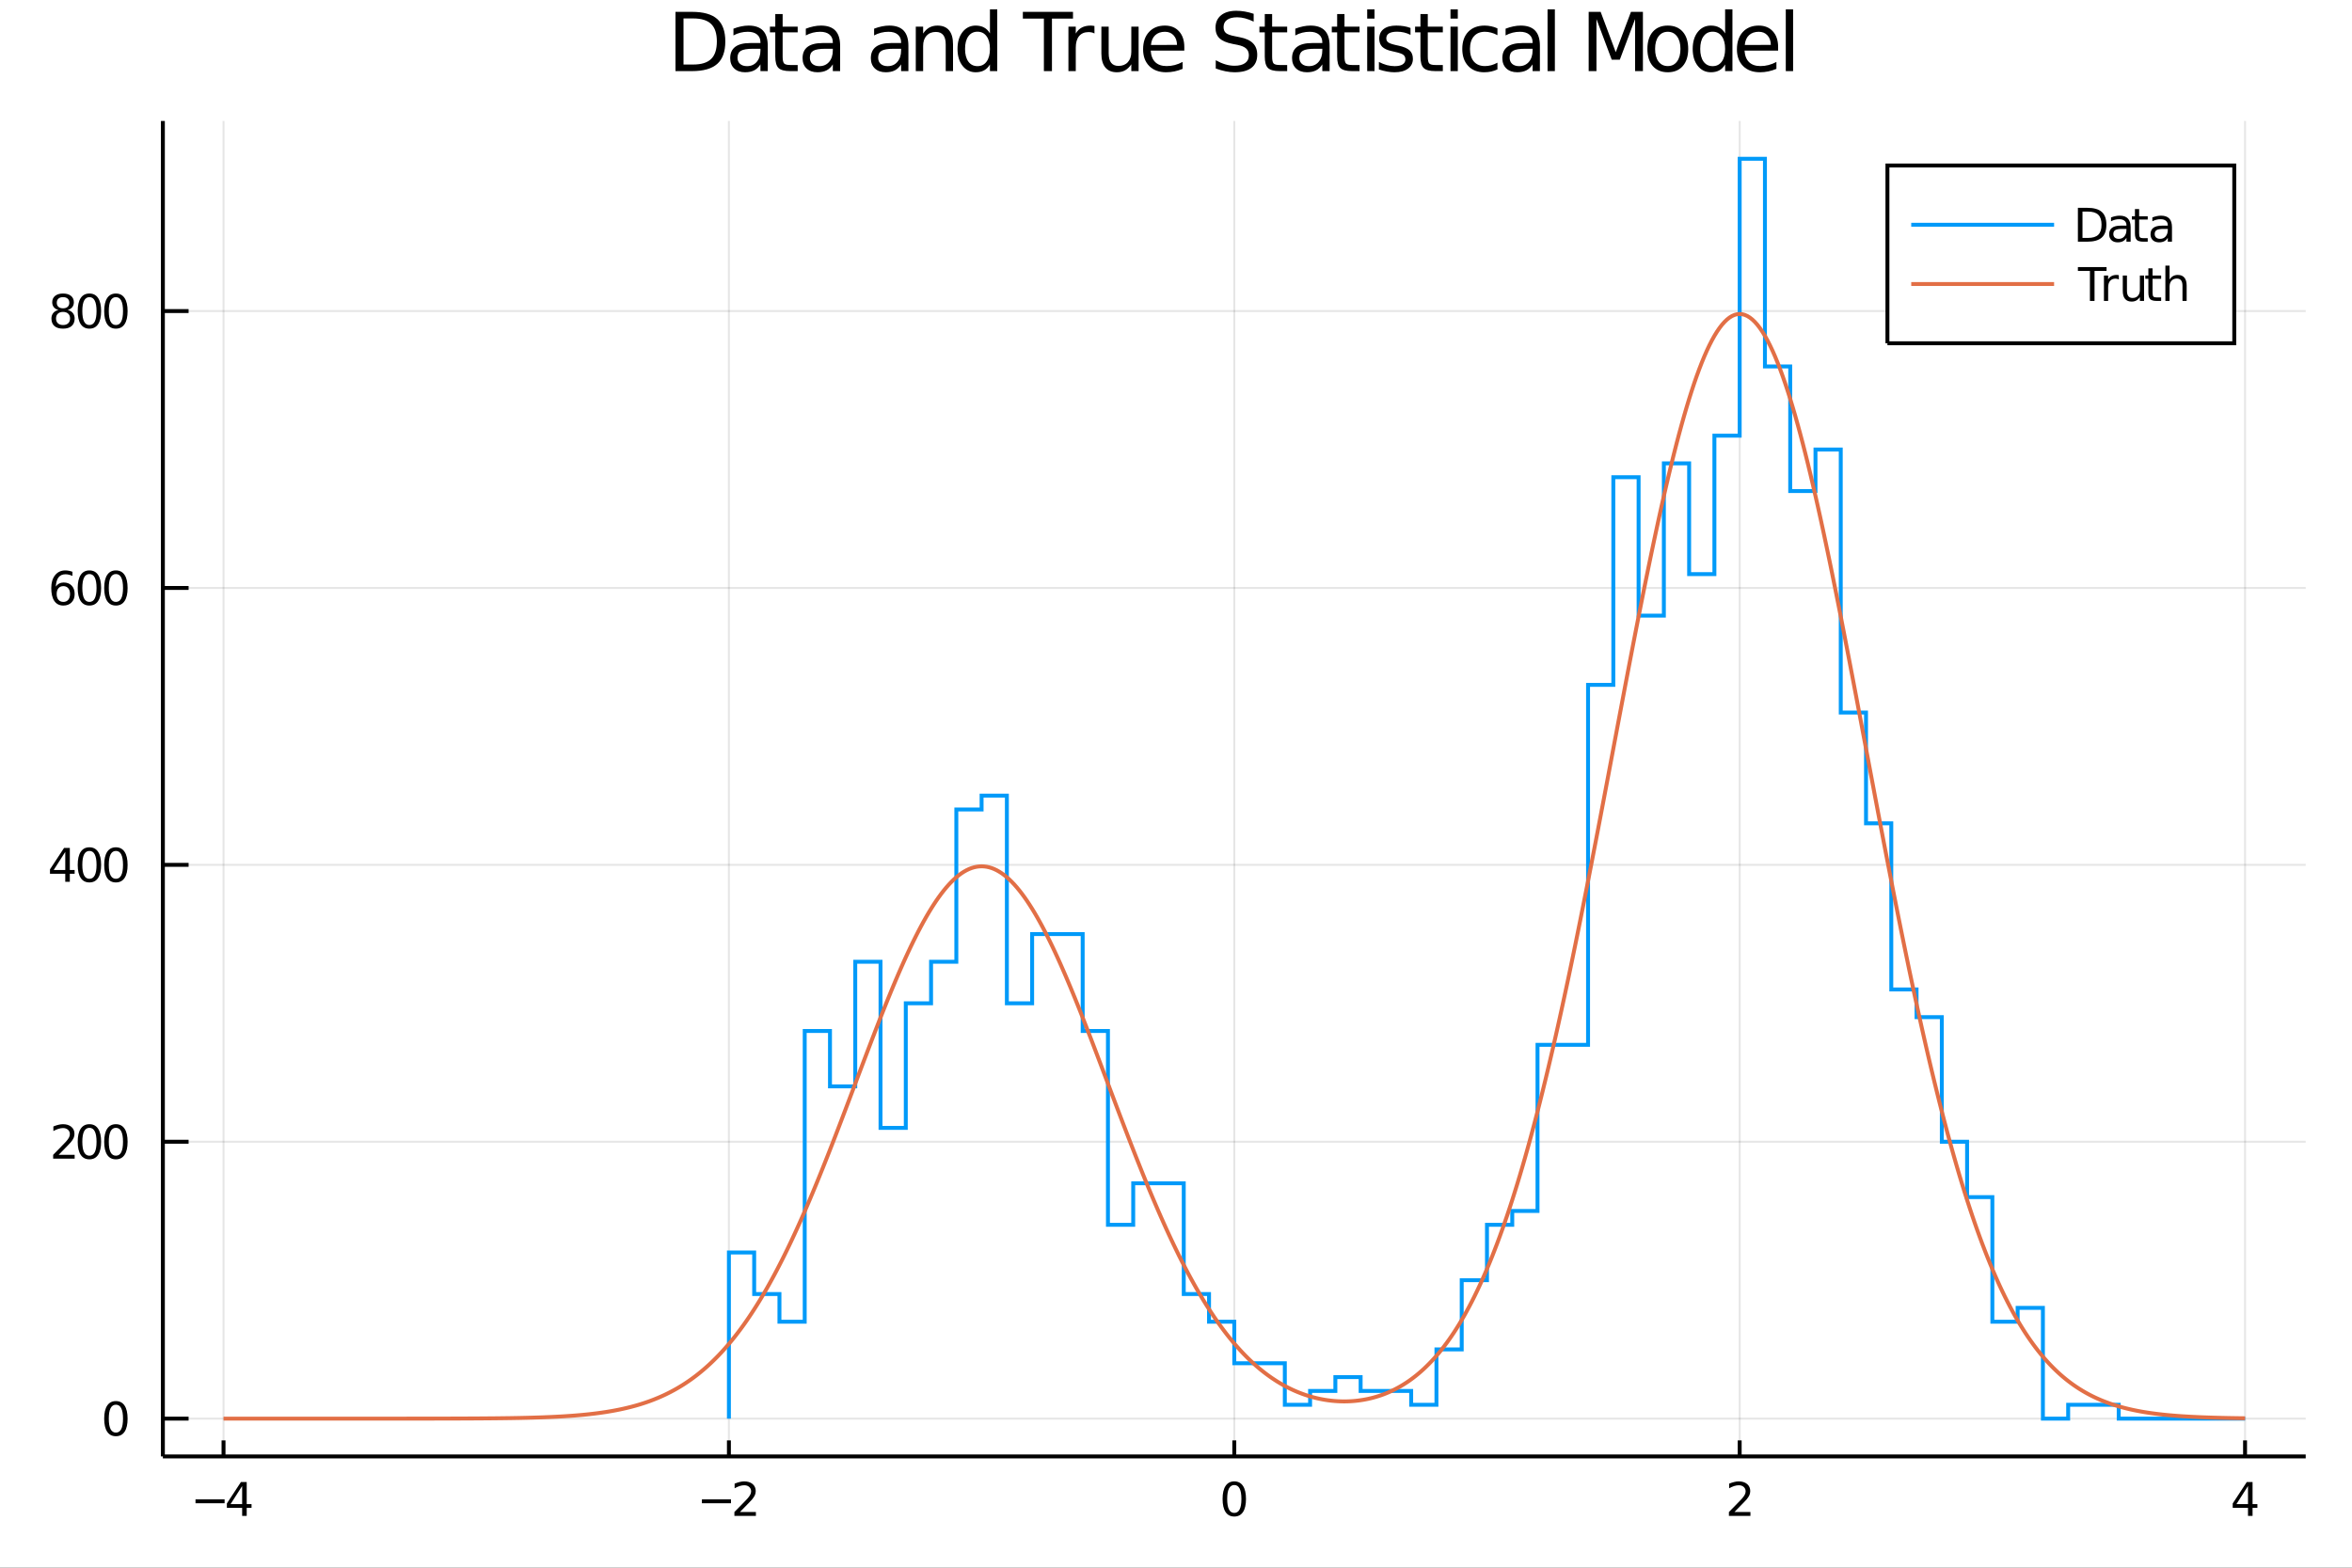 <?xml version="1.0" encoding="utf-8"?>
<svg xmlns="http://www.w3.org/2000/svg" xmlns:xlink="http://www.w3.org/1999/xlink" width="600" height="400" viewBox="0 0 2400 1600">
<rect x="0" y="0" width="2400" height="1600" fill="#333333" stroke="none"/>
<defs>
  <clipPath id="clip930">
    <rect x="0" y="0" width="2400" height="1600"/>
  </clipPath>
</defs>
<path clip-path="url(#clip930)" d="
M0 1600 L2400 1600 L2400 0 L0 0  Z
  " fill="#ffffff" fill-rule="evenodd" fill-opacity="1"/>
<defs>
  <clipPath id="clip931">
    <rect x="480" y="0" width="1681" height="1600"/>
  </clipPath>
</defs>
<path clip-path="url(#clip930)" d="
M166.205 1486.45 L2352.76 1486.45 L2352.76 123.472 L166.205 123.472  Z
  " fill="#ffffff" fill-rule="evenodd" fill-opacity="1"/>
<defs>
  <clipPath id="clip932">
    <rect x="166" y="123" width="2188" height="1364"/>
  </clipPath>
</defs>
<polyline clip-path="url(#clip932)" style="stroke:#000000; stroke-width:2; stroke-opacity:0.1; fill:none" points="
  228.088,1486.45 228.088,123.472 
  "/>
<polyline clip-path="url(#clip932)" style="stroke:#000000; stroke-width:2; stroke-opacity:0.1; fill:none" points="
  743.784,1486.45 743.784,123.472 
  "/>
<polyline clip-path="url(#clip932)" style="stroke:#000000; stroke-width:2; stroke-opacity:0.1; fill:none" points="
  1259.48,1486.45 1259.48,123.472 
  "/>
<polyline clip-path="url(#clip932)" style="stroke:#000000; stroke-width:2; stroke-opacity:0.1; fill:none" points="
  1775.18,1486.45 1775.18,123.472 
  "/>
<polyline clip-path="url(#clip932)" style="stroke:#000000; stroke-width:2; stroke-opacity:0.1; fill:none" points="
  2290.87,1486.45 2290.87,123.472 
  "/>
<polyline clip-path="url(#clip930)" style="stroke:#000000; stroke-width:4; stroke-opacity:1; fill:none" points="
  166.205,1486.45 2352.76,1486.45 
  "/>
<polyline clip-path="url(#clip930)" style="stroke:#000000; stroke-width:4; stroke-opacity:1; fill:none" points="
  228.088,1486.45 228.088,1470.09 
  "/>
<polyline clip-path="url(#clip930)" style="stroke:#000000; stroke-width:4; stroke-opacity:1; fill:none" points="
  743.784,1486.45 743.784,1470.09 
  "/>
<polyline clip-path="url(#clip930)" style="stroke:#000000; stroke-width:4; stroke-opacity:1; fill:none" points="
  1259.48,1486.45 1259.48,1470.09 
  "/>
<polyline clip-path="url(#clip930)" style="stroke:#000000; stroke-width:4; stroke-opacity:1; fill:none" points="
  1775.18,1486.45 1775.18,1470.09 
  "/>
<polyline clip-path="url(#clip930)" style="stroke:#000000; stroke-width:4; stroke-opacity:1; fill:none" points="
  2290.87,1486.45 2290.87,1470.09 
  "/>
<path clip-path="url(#clip930)" d="M 0 0 M199.5 1530.29 L229.176 1530.29 L229.176 1534.23 L199.5 1534.23 L199.5 1530.29 Z" fill="#000000" fill-rule="evenodd" fill-opacity="1" /><path clip-path="url(#clip930)" d="M 0 0 M247.093 1516.63 L235.287 1535.08 L247.093 1535.08 L247.093 1516.63 M245.866 1512.56 L251.745 1512.56 L251.745 1535.08 L256.676 1535.08 L256.676 1538.97 L251.745 1538.97 L251.745 1547.12 L247.093 1547.12 L247.093 1538.97 L231.491 1538.97 L231.491 1534.46 L245.866 1512.56 Z" fill="#000000" fill-rule="evenodd" fill-opacity="1" /><path clip-path="url(#clip930)" d="M 0 0 M716.238 1530.29 L745.914 1530.29 L745.914 1534.23 L716.238 1534.23 L716.238 1530.29 Z" fill="#000000" fill-rule="evenodd" fill-opacity="1" /><path clip-path="url(#clip930)" d="M 0 0 M755.011 1543.18 L771.33 1543.18 L771.33 1547.12 L749.386 1547.12 L749.386 1543.18 Q752.048 1540.43 756.631 1535.8 Q761.238 1531.15 762.418 1529.81 Q764.664 1527.28 765.543 1525.55 Q766.446 1523.79 766.446 1522.1 Q766.446 1519.34 764.502 1517.61 Q762.58 1515.87 759.479 1515.87 Q757.28 1515.87 754.826 1516.63 Q752.395 1517.4 749.618 1518.95 L749.618 1514.23 Q752.442 1513.09 754.895 1512.51 Q757.349 1511.93 759.386 1511.93 Q764.756 1511.93 767.951 1514.62 Q771.145 1517.31 771.145 1521.8 Q771.145 1523.93 770.335 1525.85 Q769.548 1527.74 767.442 1530.34 Q766.863 1531.01 763.761 1534.23 Q760.659 1537.42 755.011 1543.18 Z" fill="#000000" fill-rule="evenodd" fill-opacity="1" /><path clip-path="url(#clip930)" d="M 0 0 M1259.48 1515.64 Q1255.87 1515.64 1254.04 1519.2 Q1252.23 1522.75 1252.23 1529.87 Q1252.23 1536.98 1254.04 1540.55 Q1255.87 1544.09 1259.48 1544.09 Q1263.11 1544.09 1264.92 1540.55 Q1266.75 1536.98 1266.75 1529.87 Q1266.75 1522.75 1264.92 1519.2 Q1263.11 1515.64 1259.48 1515.64 M1259.48 1511.93 Q1265.29 1511.93 1268.35 1516.54 Q1271.42 1521.12 1271.42 1529.87 Q1271.42 1538.6 1268.35 1543.21 Q1265.29 1547.79 1259.48 1547.79 Q1253.67 1547.79 1250.59 1543.21 Q1247.54 1538.6 1247.54 1529.87 Q1247.54 1521.12 1250.59 1516.54 Q1253.67 1511.93 1259.48 1511.93 Z" fill="#000000" fill-rule="evenodd" fill-opacity="1" /><path clip-path="url(#clip930)" d="M 0 0 M1769.83 1543.18 L1786.15 1543.18 L1786.15 1547.12 L1764.2 1547.12 L1764.2 1543.18 Q1766.87 1540.43 1771.45 1535.8 Q1776.06 1531.15 1777.24 1529.81 Q1779.48 1527.28 1780.36 1525.55 Q1781.26 1523.79 1781.26 1522.1 Q1781.26 1519.34 1779.32 1517.61 Q1777.4 1515.87 1774.3 1515.87 Q1772.1 1515.87 1769.64 1516.63 Q1767.21 1517.4 1764.44 1518.95 L1764.44 1514.23 Q1767.26 1513.09 1769.71 1512.51 Q1772.17 1511.93 1774.2 1511.93 Q1779.57 1511.93 1782.77 1514.62 Q1785.96 1517.31 1785.96 1521.8 Q1785.96 1523.93 1785.15 1525.85 Q1784.37 1527.74 1782.26 1530.34 Q1781.68 1531.01 1778.58 1534.23 Q1775.48 1537.42 1769.83 1543.18 Z" fill="#000000" fill-rule="evenodd" fill-opacity="1" /><path clip-path="url(#clip930)" d="M 0 0 M2293.88 1516.63 L2282.08 1535.08 L2293.88 1535.08 L2293.88 1516.63 M2292.65 1512.56 L2298.53 1512.56 L2298.53 1535.08 L2303.46 1535.08 L2303.46 1538.97 L2298.53 1538.97 L2298.53 1547.12 L2293.88 1547.12 L2293.88 1538.97 L2278.28 1538.97 L2278.28 1534.46 L2292.65 1512.56 Z" fill="#000000" fill-rule="evenodd" fill-opacity="1" /><polyline clip-path="url(#clip932)" style="stroke:#000000; stroke-width:2; stroke-opacity:0.1; fill:none" points="
  166.205,1447.87 2352.76,1447.87 
  "/>
<polyline clip-path="url(#clip932)" style="stroke:#000000; stroke-width:2; stroke-opacity:0.1; fill:none" points="
  166.205,1165.27 2352.76,1165.27 
  "/>
<polyline clip-path="url(#clip932)" style="stroke:#000000; stroke-width:2; stroke-opacity:0.1; fill:none" points="
  166.205,882.675 2352.76,882.675 
  "/>
<polyline clip-path="url(#clip932)" style="stroke:#000000; stroke-width:2; stroke-opacity:0.1; fill:none" points="
  166.205,600.076 2352.76,600.076 
  "/>
<polyline clip-path="url(#clip932)" style="stroke:#000000; stroke-width:2; stroke-opacity:0.1; fill:none" points="
  166.205,317.476 2352.76,317.476 
  "/>
<polyline clip-path="url(#clip930)" style="stroke:#000000; stroke-width:4; stroke-opacity:1; fill:none" points="
  166.205,1486.45 166.205,123.472 
  "/>
<polyline clip-path="url(#clip930)" style="stroke:#000000; stroke-width:4; stroke-opacity:1; fill:none" points="
  166.205,1447.87 192.443,1447.87 
  "/>
<polyline clip-path="url(#clip930)" style="stroke:#000000; stroke-width:4; stroke-opacity:1; fill:none" points="
  166.205,1165.27 192.443,1165.27 
  "/>
<polyline clip-path="url(#clip930)" style="stroke:#000000; stroke-width:4; stroke-opacity:1; fill:none" points="
  166.205,882.675 192.443,882.675 
  "/>
<polyline clip-path="url(#clip930)" style="stroke:#000000; stroke-width:4; stroke-opacity:1; fill:none" points="
  166.205,600.076 192.443,600.076 
  "/>
<polyline clip-path="url(#clip930)" style="stroke:#000000; stroke-width:4; stroke-opacity:1; fill:none" points="
  166.205,317.476 192.443,317.476 
  "/>
<path clip-path="url(#clip930)" d="M 0 0 M118.26 1433.67 Q114.649 1433.67 112.82 1437.24 Q111.015 1440.78 111.015 1447.91 Q111.015 1455.01 112.82 1458.58 Q114.649 1462.12 118.26 1462.12 Q121.895 1462.12 123.7 1458.58 Q125.529 1455.01 125.529 1447.91 Q125.529 1440.78 123.7 1437.24 Q121.895 1433.67 118.26 1433.67 M118.26 1429.97 Q124.07 1429.97 127.126 1434.57 Q130.205 1439.16 130.205 1447.91 Q130.205 1456.63 127.126 1461.24 Q124.07 1465.82 118.26 1465.82 Q112.45 1465.82 109.371 1461.24 Q106.316 1456.63 106.316 1447.91 Q106.316 1439.16 109.371 1434.57 Q112.45 1429.97 118.26 1429.97 Z" fill="#000000" fill-rule="evenodd" fill-opacity="1" /><path clip-path="url(#clip930)" d="M 0 0 M59.858 1178.62 L76.177 1178.62 L76.177 1182.55 L54.233 1182.55 L54.233 1178.62 Q56.895 1175.86 61.478 1171.23 Q66.085 1166.58 67.265 1165.24 Q69.51 1162.72 70.39 1160.98 Q71.293 1159.22 71.293 1157.53 Q71.293 1154.78 69.349 1153.04 Q67.427 1151.3 64.325 1151.3 Q62.126 1151.3 59.673 1152.07 Q57.242 1152.83 54.464 1154.38 L54.464 1149.66 Q57.288 1148.53 59.742 1147.95 Q62.196 1147.37 64.233 1147.37 Q69.603 1147.37 72.798 1150.05 Q75.992 1152.74 75.992 1157.23 Q75.992 1159.36 75.182 1161.28 Q74.395 1163.18 72.288 1165.77 Q71.71 1166.44 68.608 1169.66 Q65.506 1172.85 59.858 1178.62 Z" fill="#000000" fill-rule="evenodd" fill-opacity="1" /><path clip-path="url(#clip930)" d="M 0 0 M91.246 1151.07 Q87.635 1151.07 85.807 1154.64 Q84.001 1158.18 84.001 1165.31 Q84.001 1172.42 85.807 1175.98 Q87.635 1179.52 91.246 1179.52 Q94.881 1179.52 96.686 1175.98 Q98.515 1172.42 98.515 1165.31 Q98.515 1158.18 96.686 1154.64 Q94.881 1151.07 91.246 1151.07 M91.246 1147.37 Q97.057 1147.37 100.112 1151.98 Q103.191 1156.56 103.191 1165.31 Q103.191 1174.04 100.112 1178.64 Q97.057 1183.23 91.246 1183.23 Q85.436 1183.23 82.358 1178.64 Q79.302 1174.04 79.302 1165.31 Q79.302 1156.56 82.358 1151.98 Q85.436 1147.37 91.246 1147.37 Z" fill="#000000" fill-rule="evenodd" fill-opacity="1" /><path clip-path="url(#clip930)" d="M 0 0 M118.26 1151.07 Q114.649 1151.07 112.82 1154.64 Q111.015 1158.18 111.015 1165.31 Q111.015 1172.42 112.82 1175.98 Q114.649 1179.52 118.26 1179.52 Q121.895 1179.52 123.7 1175.98 Q125.529 1172.42 125.529 1165.31 Q125.529 1158.18 123.7 1154.64 Q121.895 1151.07 118.26 1151.07 M118.26 1147.37 Q124.07 1147.37 127.126 1151.98 Q130.205 1156.56 130.205 1165.31 Q130.205 1174.04 127.126 1178.64 Q124.07 1183.23 118.26 1183.23 Q112.45 1183.23 109.371 1178.64 Q106.316 1174.04 106.316 1165.31 Q106.316 1156.56 109.371 1151.98 Q112.45 1147.37 118.26 1147.37 Z" fill="#000000" fill-rule="evenodd" fill-opacity="1" /><path clip-path="url(#clip930)" d="M 0 0 M66.594 869.469 L54.788 887.918 L66.594 887.918 L66.594 869.469 M65.367 865.395 L71.247 865.395 L71.247 887.918 L76.177 887.918 L76.177 891.807 L71.247 891.807 L71.247 899.955 L66.594 899.955 L66.594 891.807 L50.992 891.807 L50.992 887.293 L65.367 865.395 Z" fill="#000000" fill-rule="evenodd" fill-opacity="1" /><path clip-path="url(#clip930)" d="M 0 0 M91.246 868.473 Q87.635 868.473 85.807 872.038 Q84.001 875.58 84.001 882.709 Q84.001 889.816 85.807 893.381 Q87.635 896.922 91.246 896.922 Q94.881 896.922 96.686 893.381 Q98.515 889.816 98.515 882.709 Q98.515 875.58 96.686 872.038 Q94.881 868.473 91.246 868.473 M91.246 864.77 Q97.057 864.77 100.112 869.376 Q103.191 873.96 103.191 882.709 Q103.191 891.436 100.112 896.043 Q97.057 900.626 91.246 900.626 Q85.436 900.626 82.358 896.043 Q79.302 891.436 79.302 882.709 Q79.302 873.96 82.358 869.376 Q85.436 864.77 91.246 864.77 Z" fill="#000000" fill-rule="evenodd" fill-opacity="1" /><path clip-path="url(#clip930)" d="M 0 0 M118.26 868.473 Q114.649 868.473 112.82 872.038 Q111.015 875.58 111.015 882.709 Q111.015 889.816 112.82 893.381 Q114.649 896.922 118.26 896.922 Q121.895 896.922 123.7 893.381 Q125.529 889.816 125.529 882.709 Q125.529 875.58 123.7 872.038 Q121.895 868.473 118.26 868.473 M118.26 864.77 Q124.07 864.77 127.126 869.376 Q130.205 873.96 130.205 882.709 Q130.205 891.436 127.126 896.043 Q124.07 900.626 118.26 900.626 Q112.45 900.626 109.371 896.043 Q106.316 891.436 106.316 882.709 Q106.316 873.96 109.371 869.376 Q112.45 864.77 118.26 864.77 Z" fill="#000000" fill-rule="evenodd" fill-opacity="1" /><path clip-path="url(#clip930)" d="M 0 0 M64.65 598.212 Q61.501 598.212 59.65 600.365 Q57.821 602.518 57.821 606.268 Q57.821 609.995 59.65 612.17 Q61.501 614.323 64.65 614.323 Q67.798 614.323 69.626 612.17 Q71.478 609.995 71.478 606.268 Q71.478 602.518 69.626 600.365 Q67.798 598.212 64.65 598.212 M73.932 583.559 L73.932 587.819 Q72.173 586.985 70.367 586.546 Q68.585 586.106 66.825 586.106 Q62.196 586.106 59.742 589.231 Q57.312 592.356 56.964 598.675 Q58.33 596.661 60.39 595.596 Q62.45 594.509 64.927 594.509 Q70.135 594.509 73.145 597.68 Q76.177 600.828 76.177 606.268 Q76.177 611.592 73.029 614.809 Q69.881 618.027 64.65 618.027 Q58.654 618.027 55.483 613.444 Q52.312 608.837 52.312 600.11 Q52.312 591.916 56.2 587.055 Q60.089 582.171 66.64 582.171 Q68.399 582.171 70.182 582.518 Q71.987 582.865 73.932 583.559 Z" fill="#000000" fill-rule="evenodd" fill-opacity="1" /><path clip-path="url(#clip930)" d="M 0 0 M91.246 585.874 Q87.635 585.874 85.807 589.439 Q84.001 592.981 84.001 600.11 Q84.001 607.217 85.807 610.782 Q87.635 614.323 91.246 614.323 Q94.881 614.323 96.686 610.782 Q98.515 607.217 98.515 600.11 Q98.515 592.981 96.686 589.439 Q94.881 585.874 91.246 585.874 M91.246 582.171 Q97.057 582.171 100.112 586.777 Q103.191 591.36 103.191 600.11 Q103.191 608.837 100.112 613.444 Q97.057 618.027 91.246 618.027 Q85.436 618.027 82.358 613.444 Q79.302 608.837 79.302 600.11 Q79.302 591.36 82.358 586.777 Q85.436 582.171 91.246 582.171 Z" fill="#000000" fill-rule="evenodd" fill-opacity="1" /><path clip-path="url(#clip930)" d="M 0 0 M118.26 585.874 Q114.649 585.874 112.82 589.439 Q111.015 592.981 111.015 600.11 Q111.015 607.217 112.82 610.782 Q114.649 614.323 118.26 614.323 Q121.895 614.323 123.7 610.782 Q125.529 607.217 125.529 600.11 Q125.529 592.981 123.7 589.439 Q121.895 585.874 118.26 585.874 M118.26 582.171 Q124.07 582.171 127.126 586.777 Q130.205 591.36 130.205 600.11 Q130.205 608.837 127.126 613.444 Q124.07 618.027 118.26 618.027 Q112.45 618.027 109.371 613.444 Q106.316 608.837 106.316 600.11 Q106.316 591.36 109.371 586.777 Q112.45 582.171 118.26 582.171 Z" fill="#000000" fill-rule="evenodd" fill-opacity="1" /><path clip-path="url(#clip930)" d="M 0 0 M64.325 318.345 Q60.992 318.345 59.071 320.127 Q57.173 321.909 57.173 325.034 Q57.173 328.159 59.071 329.942 Q60.992 331.724 64.325 331.724 Q67.659 331.724 69.58 329.942 Q71.501 328.136 71.501 325.034 Q71.501 321.909 69.58 320.127 Q67.682 318.345 64.325 318.345 M59.65 316.354 Q56.64 315.613 54.95 313.553 Q53.284 311.493 53.284 308.53 Q53.284 304.386 56.224 301.979 Q59.187 299.571 64.325 299.571 Q69.487 299.571 72.427 301.979 Q75.367 304.386 75.367 308.53 Q75.367 311.493 73.677 313.553 Q72.01 315.613 69.024 316.354 Q72.404 317.141 74.279 319.432 Q76.177 321.724 76.177 325.034 Q76.177 330.057 73.099 332.743 Q70.043 335.428 64.325 335.428 Q58.608 335.428 55.529 332.743 Q52.474 330.057 52.474 325.034 Q52.474 321.724 54.372 319.432 Q56.27 317.141 59.65 316.354 M57.937 308.97 Q57.937 311.655 59.603 313.159 Q61.293 314.664 64.325 314.664 Q67.335 314.664 69.024 313.159 Q70.737 311.655 70.737 308.97 Q70.737 306.284 69.024 304.78 Q67.335 303.275 64.325 303.275 Q61.293 303.275 59.603 304.78 Q57.937 306.284 57.937 308.97 Z" fill="#000000" fill-rule="evenodd" fill-opacity="1" /><path clip-path="url(#clip930)" d="M 0 0 M91.246 303.275 Q87.635 303.275 85.807 306.84 Q84.001 310.382 84.001 317.511 Q84.001 324.618 85.807 328.182 Q87.635 331.724 91.246 331.724 Q94.881 331.724 96.686 328.182 Q98.515 324.618 98.515 317.511 Q98.515 310.382 96.686 306.84 Q94.881 303.275 91.246 303.275 M91.246 299.571 Q97.057 299.571 100.112 304.178 Q103.191 308.761 103.191 317.511 Q103.191 326.238 100.112 330.844 Q97.057 335.428 91.246 335.428 Q85.436 335.428 82.358 330.844 Q79.302 326.238 79.302 317.511 Q79.302 308.761 82.358 304.178 Q85.436 299.571 91.246 299.571 Z" fill="#000000" fill-rule="evenodd" fill-opacity="1" /><path clip-path="url(#clip930)" d="M 0 0 M118.26 303.275 Q114.649 303.275 112.82 306.84 Q111.015 310.382 111.015 317.511 Q111.015 324.618 112.82 328.182 Q114.649 331.724 118.26 331.724 Q121.895 331.724 123.7 328.182 Q125.529 324.618 125.529 317.511 Q125.529 310.382 123.7 306.84 Q121.895 303.275 118.26 303.275 M118.26 299.571 Q124.07 299.571 127.126 304.178 Q130.205 308.761 130.205 317.511 Q130.205 326.238 127.126 330.844 Q124.07 335.428 118.26 335.428 Q112.45 335.428 109.371 330.844 Q106.316 326.238 106.316 317.511 Q106.316 308.761 109.371 304.178 Q112.45 299.571 118.26 299.571 Z" fill="#000000" fill-rule="evenodd" fill-opacity="1" /><path clip-path="url(#clip930)" d="M 0 0 M697.458 18.82 L697.458 65.852 L707.342 65.852 Q719.859 65.852 725.652 60.18 Q731.485 54.509 731.485 42.275 Q731.485 30.122 725.652 24.492 Q719.859 18.82 707.342 18.82 L697.458 18.82 M689.275 12.096 L706.086 12.096 Q723.667 12.096 731.891 19.428 Q740.114 26.72 740.114 42.275 Q740.114 57.912 731.85 65.244 Q723.586 72.576 706.086 72.576 L689.275 72.576 L689.275 12.096 Z" fill="#000000" fill-rule="evenodd" fill-opacity="1" /><path clip-path="url(#clip930)" d="M 0 0 M768.551 49.769 Q759.518 49.769 756.034 51.835 Q752.55 53.901 752.55 58.884 Q752.55 62.854 755.143 65.203 Q757.776 67.512 762.272 67.512 Q768.47 67.512 772.197 63.137 Q775.964 58.722 775.964 51.43 L775.964 49.769 L768.551 49.769 M783.418 46.691 L783.418 72.576 L775.964 72.576 L775.964 65.689 Q773.412 69.821 769.604 71.806 Q765.797 73.751 760.287 73.751 Q753.32 73.751 749.188 69.862 Q745.096 65.933 745.096 59.37 Q745.096 51.714 750.201 47.825 Q755.345 43.936 765.513 43.936 L775.964 43.936 L775.964 43.207 Q775.964 38.062 772.562 35.267 Q769.199 32.431 763.082 32.431 Q759.194 32.431 755.507 33.363 Q751.821 34.295 748.418 36.158 L748.418 29.272 Q752.51 27.692 756.358 26.922 Q760.206 26.112 763.852 26.112 Q773.696 26.112 778.557 31.216 Q783.418 36.32 783.418 46.691 Z" fill="#000000" fill-rule="evenodd" fill-opacity="1" /><path clip-path="url(#clip930)" d="M 0 0 M798.609 14.324 L798.609 27.206 L813.962 27.206 L813.962 32.999 L798.609 32.999 L798.609 57.628 Q798.609 63.178 800.108 64.758 Q801.647 66.338 806.306 66.338 L813.962 66.338 L813.962 72.576 L806.306 72.576 Q797.677 72.576 794.396 69.376 Q791.115 66.135 791.115 57.628 L791.115 32.999 L785.646 32.999 L785.646 27.206 L791.115 27.206 L791.115 14.324 L798.609 14.324 Z" fill="#000000" fill-rule="evenodd" fill-opacity="1" /><path clip-path="url(#clip930)" d="M 0 0 M842.399 49.769 Q833.366 49.769 829.882 51.835 Q826.398 53.901 826.398 58.884 Q826.398 62.854 828.991 65.203 Q831.624 67.512 836.12 67.512 Q842.318 67.512 846.045 63.137 Q849.812 58.722 849.812 51.43 L849.812 49.769 L842.399 49.769 M857.266 46.691 L857.266 72.576 L849.812 72.576 L849.812 65.689 Q847.26 69.821 843.452 71.806 Q839.645 73.751 834.135 73.751 Q827.168 73.751 823.036 69.862 Q818.944 65.933 818.944 59.37 Q818.944 51.714 824.049 47.825 Q829.193 43.936 839.361 43.936 L849.812 43.936 L849.812 43.207 Q849.812 38.062 846.41 35.267 Q843.047 32.431 836.93 32.431 Q833.042 32.431 829.355 33.363 Q825.669 34.295 822.266 36.158 L822.266 29.272 Q826.358 27.692 830.206 26.922 Q834.054 26.112 837.7 26.112 Q847.544 26.112 852.405 31.216 Q857.266 36.32 857.266 46.691 Z" fill="#000000" fill-rule="evenodd" fill-opacity="1" /><path clip-path="url(#clip930)" d="M 0 0 M912.075 49.769 Q903.041 49.769 899.557 51.835 Q896.074 53.901 896.074 58.884 Q896.074 62.854 898.666 65.203 Q901.299 67.512 905.796 67.512 Q911.994 67.512 915.721 63.137 Q919.488 58.722 919.488 51.43 L919.488 49.769 L912.075 49.769 M926.942 46.691 L926.942 72.576 L919.488 72.576 L919.488 65.689 Q916.936 69.821 913.128 71.806 Q909.32 73.751 903.811 73.751 Q896.843 73.751 892.711 69.862 Q888.62 65.933 888.62 59.37 Q888.62 51.714 893.724 47.825 Q898.869 43.936 909.037 43.936 L919.488 43.936 L919.488 43.207 Q919.488 38.062 916.085 35.267 Q912.723 32.431 906.606 32.431 Q902.717 32.431 899.031 33.363 Q895.345 34.295 891.942 36.158 L891.942 29.272 Q896.033 27.692 899.882 26.922 Q903.73 26.112 907.376 26.112 Q917.219 26.112 922.08 31.216 Q926.942 36.32 926.942 46.691 Z" fill="#000000" fill-rule="evenodd" fill-opacity="1" /><path clip-path="url(#clip930)" d="M 0 0 M972.474 45.192 L972.474 72.576 L965.02 72.576 L965.02 45.435 Q965.02 38.994 962.508 35.794 Q959.997 32.594 954.974 32.594 Q948.938 32.594 945.454 36.442 Q941.97 40.29 941.97 46.934 L941.97 72.576 L934.476 72.576 L934.476 27.206 L941.97 27.206 L941.97 34.254 Q944.644 30.163 948.249 28.138 Q951.895 26.112 956.635 26.112 Q964.453 26.112 968.463 30.973 Q972.474 35.794 972.474 45.192 Z" fill="#000000" fill-rule="evenodd" fill-opacity="1" /><path clip-path="url(#clip930)" d="M 0 0 M1010.15 34.092 L1010.15 9.544 L1017.6 9.544 L1017.6 72.576 L1010.15 72.576 L1010.15 65.77 Q1007.8 69.821 1004.19 71.806 Q1000.63 73.751 995.604 73.751 Q987.381 73.751 982.196 67.188 Q977.051 60.626 977.051 49.931 Q977.051 39.237 982.196 32.675 Q987.381 26.112 995.604 26.112 Q1000.63 26.112 1004.19 28.097 Q1007.8 30.041 1010.15 34.092 M984.748 49.931 Q984.748 58.155 988.11 62.854 Q991.513 67.512 997.427 67.512 Q1003.34 67.512 1006.74 62.854 Q1010.15 58.155 1010.15 49.931 Q1010.15 41.708 1006.74 37.05 Q1003.34 32.35 997.427 32.35 Q991.513 32.35 988.11 37.05 Q984.748 41.708 984.748 49.931 Z" fill="#000000" fill-rule="evenodd" fill-opacity="1" /><path clip-path="url(#clip930)" d="M 0 0 M1043.73 12.096 L1094.89 12.096 L1094.89 18.983 L1073.42 18.983 L1073.42 72.576 L1065.2 72.576 L1065.2 18.983 L1043.73 18.983 L1043.73 12.096 Z" fill="#000000" fill-rule="evenodd" fill-opacity="1" /><path clip-path="url(#clip930)" d="M 0 0 M1116.81 34.173 Q1115.55 33.444 1114.05 33.12 Q1112.59 32.756 1110.81 32.756 Q1104.49 32.756 1101.09 36.888 Q1097.73 40.979 1097.73 48.676 L1097.73 72.576 L1090.23 72.576 L1090.23 27.206 L1097.73 27.206 L1097.73 34.254 Q1100.08 30.122 1103.84 28.138 Q1107.61 26.112 1113 26.112 Q1113.77 26.112 1114.7 26.234 Q1115.63 26.315 1116.77 26.517 L1116.81 34.173 Z" fill="#000000" fill-rule="evenodd" fill-opacity="1" /><path clip-path="url(#clip930)" d="M 0 0 M1123.86 54.671 L1123.86 27.206 L1131.31 27.206 L1131.31 54.387 Q1131.31 60.828 1133.82 64.069 Q1136.33 67.269 1141.36 67.269 Q1147.39 67.269 1150.88 63.421 Q1154.4 59.573 1154.4 52.929 L1154.4 27.206 L1161.85 27.206 L1161.85 72.576 L1154.4 72.576 L1154.4 65.608 Q1151.69 69.74 1148.08 71.766 Q1144.52 73.751 1139.78 73.751 Q1131.96 73.751 1127.91 68.89 Q1123.86 64.029 1123.86 54.671 M1142.61 26.112 L1142.61 26.112 Z" fill="#000000" fill-rule="evenodd" fill-opacity="1" /><path clip-path="url(#clip930)" d="M 0 0 M1208.48 48.028 L1208.48 51.673 L1174.21 51.673 Q1174.69 59.37 1178.83 63.421 Q1183 67.431 1190.41 67.431 Q1194.71 67.431 1198.72 66.378 Q1202.77 65.325 1206.74 63.218 L1206.74 70.267 Q1202.73 71.968 1198.51 72.86 Q1194.3 73.751 1189.97 73.751 Q1179.11 73.751 1172.75 67.431 Q1166.43 61.112 1166.43 50.337 Q1166.43 39.197 1172.43 32.675 Q1178.46 26.112 1188.67 26.112 Q1197.83 26.112 1203.13 32.026 Q1208.48 37.9 1208.48 48.028 M1201.03 45.84 Q1200.94 39.723 1197.58 36.077 Q1194.26 32.431 1188.75 32.431 Q1182.51 32.431 1178.75 35.956 Q1175.02 39.48 1174.45 45.88 L1201.03 45.84 Z" fill="#000000" fill-rule="evenodd" fill-opacity="1" /><path clip-path="url(#clip930)" d="M 0 0 M1279.25 14.081 L1279.25 22.061 Q1274.59 19.833 1270.46 18.739 Q1266.33 17.646 1262.48 17.646 Q1255.79 17.646 1252.15 20.238 Q1248.54 22.831 1248.54 27.611 Q1248.54 31.621 1250.93 33.687 Q1253.36 35.713 1260.09 36.969 L1265.03 37.981 Q1274.19 39.723 1278.52 44.139 Q1282.89 48.514 1282.89 55.886 Q1282.89 64.677 1276.98 69.214 Q1271.11 73.751 1259.72 73.751 Q1255.43 73.751 1250.57 72.778 Q1245.75 71.806 1240.56 69.902 L1240.56 61.477 Q1245.55 64.272 1250.33 65.689 Q1255.11 67.107 1259.72 67.107 Q1266.73 67.107 1270.54 64.353 Q1274.35 61.598 1274.35 56.494 Q1274.35 52.038 1271.59 49.526 Q1268.88 47.015 1262.64 45.759 L1257.66 44.787 Q1248.5 42.964 1244.41 39.075 Q1240.32 35.186 1240.32 28.259 Q1240.32 20.238 1245.95 15.62 Q1251.62 11.002 1261.55 11.002 Q1265.8 11.002 1270.22 11.772 Q1274.63 12.542 1279.25 14.081 Z" fill="#000000" fill-rule="evenodd" fill-opacity="1" /><path clip-path="url(#clip930)" d="M 0 0 M1298.09 14.324 L1298.09 27.206 L1313.44 27.206 L1313.44 32.999 L1298.09 32.999 L1298.09 57.628 Q1298.09 63.178 1299.58 64.758 Q1301.12 66.338 1305.78 66.338 L1313.44 66.338 L1313.44 72.576 L1305.78 72.576 Q1297.15 72.576 1293.87 69.376 Q1290.59 66.135 1290.59 57.628 L1290.59 32.999 L1285.12 32.999 L1285.12 27.206 L1290.59 27.206 L1290.59 14.324 L1298.09 14.324 Z" fill="#000000" fill-rule="evenodd" fill-opacity="1" /><path clip-path="url(#clip930)" d="M 0 0 M1341.88 49.769 Q1332.84 49.769 1329.36 51.835 Q1325.87 53.901 1325.87 58.884 Q1325.87 62.854 1328.47 65.203 Q1331.1 67.512 1335.6 67.512 Q1341.79 67.512 1345.52 63.137 Q1349.29 58.722 1349.29 51.43 L1349.29 49.769 L1341.88 49.769 M1356.74 46.691 L1356.74 72.576 L1349.29 72.576 L1349.29 65.689 Q1346.74 69.821 1342.93 71.806 Q1339.12 73.751 1333.61 73.751 Q1326.64 73.751 1322.51 69.862 Q1318.42 65.933 1318.42 59.37 Q1318.42 51.714 1323.53 47.825 Q1328.67 43.936 1338.84 43.936 L1349.29 43.936 L1349.29 43.207 Q1349.29 38.062 1345.89 35.267 Q1342.52 32.431 1336.41 32.431 Q1332.52 32.431 1328.83 33.363 Q1325.15 34.295 1321.74 36.158 L1321.74 29.272 Q1325.83 27.692 1329.68 26.922 Q1333.53 26.112 1337.18 26.112 Q1347.02 26.112 1351.88 31.216 Q1356.74 36.32 1356.74 46.691 Z" fill="#000000" fill-rule="evenodd" fill-opacity="1" /><path clip-path="url(#clip930)" d="M 0 0 M1371.93 14.324 L1371.93 27.206 L1387.29 27.206 L1387.29 32.999 L1371.93 32.999 L1371.93 57.628 Q1371.93 63.178 1373.43 64.758 Q1374.97 66.338 1379.63 66.338 L1387.29 66.338 L1387.29 72.576 L1379.63 72.576 Q1371 72.576 1367.72 69.376 Q1364.44 66.135 1364.44 57.628 L1364.44 32.999 L1358.97 32.999 L1358.97 27.206 L1364.44 27.206 L1364.44 14.324 L1371.93 14.324 Z" fill="#000000" fill-rule="evenodd" fill-opacity="1" /><path clip-path="url(#clip930)" d="M 0 0 M1395.1 27.206 L1402.56 27.206 L1402.56 72.576 L1395.1 72.576 L1395.1 27.206 M1395.1 9.544 L1402.56 9.544 L1402.56 18.983 L1395.1 18.983 L1395.1 9.544 Z" fill="#000000" fill-rule="evenodd" fill-opacity="1" /><path clip-path="url(#clip930)" d="M 0 0 M1439.3 28.543 L1439.3 35.591 Q1436.14 33.971 1432.74 33.161 Q1429.33 32.35 1425.69 32.35 Q1420.14 32.35 1417.34 34.052 Q1414.59 35.753 1414.59 39.156 Q1414.59 41.749 1416.57 43.248 Q1418.56 44.706 1424.55 46.043 L1427.11 46.61 Q1435.05 48.311 1438.37 51.43 Q1441.73 54.509 1441.73 60.059 Q1441.73 66.378 1436.71 70.064 Q1431.72 73.751 1422.97 73.751 Q1419.33 73.751 1415.36 73.022 Q1411.43 72.333 1407.05 70.915 L1407.05 63.218 Q1411.19 65.365 1415.2 66.459 Q1419.21 67.512 1423.14 67.512 Q1428.4 67.512 1431.24 65.73 Q1434.07 63.907 1434.07 60.626 Q1434.07 57.588 1432.01 55.967 Q1429.98 54.347 1423.06 52.848 L1420.46 52.24 Q1413.54 50.782 1410.46 47.785 Q1407.38 44.746 1407.38 39.48 Q1407.38 33.08 1411.92 29.596 Q1416.45 26.112 1424.8 26.112 Q1428.93 26.112 1432.58 26.72 Q1436.22 27.327 1439.3 28.543 Z" fill="#000000" fill-rule="evenodd" fill-opacity="1" /><path clip-path="url(#clip930)" d="M 0 0 M1456.92 14.324 L1456.92 27.206 L1472.27 27.206 L1472.27 32.999 L1456.92 32.999 L1456.92 57.628 Q1456.92 63.178 1458.42 64.758 Q1459.96 66.338 1464.62 66.338 L1472.27 66.338 L1472.27 72.576 L1464.62 72.576 Q1455.99 72.576 1452.71 69.376 Q1449.43 66.135 1449.43 57.628 L1449.43 32.999 L1443.96 32.999 L1443.96 27.206 L1449.43 27.206 L1449.43 14.324 L1456.92 14.324 Z" fill="#000000" fill-rule="evenodd" fill-opacity="1" /><path clip-path="url(#clip930)" d="M 0 0 M1480.09 27.206 L1487.55 27.206 L1487.55 72.576 L1480.09 72.576 L1480.09 27.206 M1480.09 9.544 L1487.55 9.544 L1487.55 18.983 L1480.09 18.983 L1480.09 9.544 Z" fill="#000000" fill-rule="evenodd" fill-opacity="1" /><path clip-path="url(#clip930)" d="M 0 0 M1528.01 28.948 L1528.01 35.915 Q1524.86 34.173 1521.65 33.323 Q1518.5 32.431 1515.25 32.431 Q1508 32.431 1503.99 37.05 Q1499.98 41.627 1499.98 49.931 Q1499.98 58.236 1503.99 62.854 Q1508 67.431 1515.25 67.431 Q1518.5 67.431 1521.65 66.581 Q1524.86 65.689 1528.01 63.948 L1528.01 70.834 Q1524.9 72.292 1521.53 73.022 Q1518.21 73.751 1514.44 73.751 Q1504.2 73.751 1498.16 67.31 Q1492.12 60.869 1492.12 49.931 Q1492.12 38.832 1498.2 32.472 Q1504.32 26.112 1514.93 26.112 Q1518.37 26.112 1521.65 26.841 Q1524.94 27.53 1528.01 28.948 Z" fill="#000000" fill-rule="evenodd" fill-opacity="1" /><path clip-path="url(#clip930)" d="M 0 0 M1556.45 49.769 Q1547.42 49.769 1543.93 51.835 Q1540.45 53.901 1540.45 58.884 Q1540.45 62.854 1543.04 65.203 Q1545.68 67.512 1550.17 67.512 Q1556.37 67.512 1560.1 63.137 Q1563.87 58.722 1563.87 51.43 L1563.87 49.769 L1556.45 49.769 M1571.32 46.691 L1571.32 72.576 L1563.87 72.576 L1563.87 65.689 Q1561.31 69.821 1557.51 71.806 Q1553.7 73.751 1548.19 73.751 Q1541.22 73.751 1537.09 69.862 Q1533 65.933 1533 59.37 Q1533 51.714 1538.1 47.825 Q1543.25 43.936 1553.41 43.936 L1563.87 43.936 L1563.87 43.207 Q1563.87 38.062 1560.46 35.267 Q1557.1 32.431 1550.98 32.431 Q1547.09 32.431 1543.41 33.363 Q1539.72 34.295 1536.32 36.158 L1536.32 29.272 Q1540.41 27.692 1544.26 26.922 Q1548.11 26.112 1551.75 26.112 Q1561.6 26.112 1566.46 31.216 Q1571.32 36.32 1571.32 46.691 Z" fill="#000000" fill-rule="evenodd" fill-opacity="1" /><path clip-path="url(#clip930)" d="M 0 0 M1579.14 9.544 L1586.59 9.544 L1586.59 72.576 L1579.14 72.576 L1579.14 9.544 Z" fill="#000000" fill-rule="evenodd" fill-opacity="1" /><path clip-path="url(#clip930)" d="M 0 0 M1621.1 12.096 L1633.3 12.096 L1648.73 53.253 L1664.25 12.096 L1676.44 12.096 L1676.44 72.576 L1668.46 72.576 L1668.46 19.469 L1652.86 60.95 L1644.64 60.95 L1629.04 19.469 L1629.04 72.576 L1621.1 72.576 L1621.1 12.096 Z" fill="#000000" fill-rule="evenodd" fill-opacity="1" /><path clip-path="url(#clip930)" d="M 0 0 M1701.84 32.431 Q1695.84 32.431 1692.36 37.131 Q1688.88 41.789 1688.88 49.931 Q1688.88 58.074 1692.32 62.773 Q1695.8 67.431 1701.84 67.431 Q1707.79 67.431 1711.28 62.732 Q1714.76 58.033 1714.76 49.931 Q1714.76 41.87 1711.28 37.171 Q1707.79 32.431 1701.84 32.431 M1701.84 26.112 Q1711.56 26.112 1717.11 32.431 Q1722.66 38.751 1722.66 49.931 Q1722.66 61.071 1717.11 67.431 Q1711.56 73.751 1701.84 73.751 Q1692.08 73.751 1686.53 67.431 Q1681.02 61.071 1681.02 49.931 Q1681.02 38.751 1686.53 32.431 Q1692.08 26.112 1701.84 26.112 Z" fill="#000000" fill-rule="evenodd" fill-opacity="1" /><path clip-path="url(#clip930)" d="M 0 0 M1760.33 34.092 L1760.33 9.544 L1767.79 9.544 L1767.79 72.576 L1760.33 72.576 L1760.33 65.77 Q1757.98 69.821 1754.38 71.806 Q1750.81 73.751 1745.79 73.751 Q1737.57 73.751 1732.38 67.188 Q1727.24 60.626 1727.24 49.931 Q1727.24 39.237 1732.38 32.675 Q1737.57 26.112 1745.79 26.112 Q1750.81 26.112 1754.38 28.097 Q1757.98 30.041 1760.33 34.092 M1734.93 49.931 Q1734.93 58.155 1738.3 62.854 Q1741.7 67.512 1747.61 67.512 Q1753.53 67.512 1756.93 62.854 Q1760.33 58.155 1760.33 49.931 Q1760.33 41.708 1756.93 37.05 Q1753.53 32.35 1747.61 32.35 Q1741.7 32.35 1738.3 37.05 Q1734.93 41.708 1734.93 49.931 Z" fill="#000000" fill-rule="evenodd" fill-opacity="1" /><path clip-path="url(#clip930)" d="M 0 0 M1814.41 48.028 L1814.41 51.673 L1780.14 51.673 Q1780.63 59.37 1784.76 63.421 Q1788.93 67.431 1796.35 67.431 Q1800.64 67.431 1804.65 66.378 Q1808.7 65.325 1812.67 63.218 L1812.67 70.267 Q1808.66 71.968 1804.45 72.86 Q1800.24 73.751 1795.9 73.751 Q1785.04 73.751 1778.68 67.431 Q1772.37 61.112 1772.37 50.337 Q1772.37 39.197 1778.36 32.675 Q1784.4 26.112 1794.6 26.112 Q1803.76 26.112 1809.07 32.026 Q1814.41 37.9 1814.41 48.028 M1806.96 45.84 Q1806.88 39.723 1803.52 36.077 Q1800.19 32.431 1794.69 32.431 Q1788.45 32.431 1784.68 35.956 Q1780.95 39.48 1780.39 45.88 L1806.96 45.84 Z" fill="#000000" fill-rule="evenodd" fill-opacity="1" /><path clip-path="url(#clip930)" d="M 0 0 M1822.23 9.544 L1829.69 9.544 L1829.69 72.576 L1822.23 72.576 L1822.23 9.544 Z" fill="#000000" fill-rule="evenodd" fill-opacity="1" /><polyline clip-path="url(#clip932)" style="stroke:#009af9; stroke-width:4; stroke-opacity:1; fill:none" points="
  743.784,1447.87 743.784,1278.31 769.569,1278.31 769.569,1320.7 795.354,1320.7 795.354,1348.96 821.139,1348.96 821.139,1052.23 846.923,1052.23 846.923,1108.75 
  872.708,1108.75 872.708,981.584 898.493,981.584 898.493,1151.14 924.278,1151.14 924.278,1023.97 950.063,1023.97 950.063,981.584 975.847,981.584 975.847,826.155 
  1001.63,826.155 1001.63,812.025 1027.42,812.025 1027.42,1023.97 1053.2,1023.97 1053.2,953.325 1078.99,953.325 1104.77,953.325 1104.77,1052.23 
  1130.56,1052.23 1130.56,1250.05 1156.34,1250.05 1156.34,1207.66 1182.13,1207.66 1207.91,1207.66 1207.91,1320.7 1233.7,1320.7 1233.7,1348.96 
  1259.48,1348.96 1259.48,1391.35 1285.27,1391.35 1311.05,1391.35 1311.05,1433.74 1336.83,1433.74 1336.83,1419.61 1362.62,1419.61 1362.62,1405.48 
  1388.4,1405.48 1388.4,1419.61 1414.19,1419.61 1439.97,1419.61 1439.97,1433.74 1465.76,1433.74 1465.76,1377.22 1491.54,1377.22 1491.54,1306.57 
  1517.33,1306.57 1517.33,1250.05 1543.11,1250.05 1543.11,1235.92 1568.9,1235.92 1568.9,1066.36 1594.68,1066.36 1620.47,1066.36 1620.47,698.985 
  1646.25,698.985 1646.25,487.036 1672.04,487.036 1672.04,628.336 1697.82,628.336 1697.82,472.906 1723.61,472.906 1723.61,585.946 1749.39,585.946 1749.39,444.646 
  1775.18,444.646 1775.18,162.047 1800.96,162.047 1800.96,373.996 1826.75,373.996 1826.75,501.166 1852.53,501.166 1852.53,458.776 1878.32,458.776 1878.32,727.245 
  1904.1,727.245 1904.1,840.285 1929.89,840.285 1929.89,1009.84 1955.67,1009.84 1955.67,1038.1 1981.45,1038.1 1981.45,1165.27 2007.24,1165.27 2007.24,1221.79 
  2033.02,1221.79 2033.02,1348.96 2058.81,1348.96 2058.81,1334.83 2084.59,1334.83 2084.59,1447.87 2110.38,1447.87 2110.38,1433.74 2136.16,1433.74 
  2161.95,1433.74 2161.95,1447.87 2187.73,1447.87 2213.52,1447.87 2239.3,1447.87 2265.09,1447.87 
  2290.87,1447.87 
  "/>
<polyline clip-path="url(#clip932)" style="stroke:#e26f46; stroke-width:4; stroke-opacity:1; fill:none" points="
  228.088,1447.87 230.667,1447.87 233.245,1447.87 235.824,1447.87 238.402,1447.87 240.981,1447.87 243.559,1447.87 246.138,1447.87 248.716,1447.87 251.295,1447.87 
  253.873,1447.87 256.451,1447.87 259.03,1447.87 261.608,1447.87 264.187,1447.87 266.765,1447.87 269.344,1447.87 271.922,1447.87 274.501,1447.87 277.079,1447.87 
  279.658,1447.87 282.236,1447.87 284.815,1447.87 287.393,1447.87 289.972,1447.87 292.55,1447.87 295.129,1447.87 297.707,1447.87 300.286,1447.87 302.864,1447.87 
  305.443,1447.87 308.021,1447.87 310.6,1447.87 313.178,1447.87 315.757,1447.87 318.335,1447.87 320.913,1447.87 323.492,1447.87 326.07,1447.87 328.649,1447.87 
  331.227,1447.87 333.806,1447.87 336.384,1447.87 338.963,1447.87 341.541,1447.87 344.12,1447.87 346.698,1447.87 349.277,1447.87 351.855,1447.87 354.434,1447.87 
  357.012,1447.87 359.591,1447.87 362.169,1447.87 364.748,1447.87 367.326,1447.87 369.905,1447.87 372.483,1447.87 375.062,1447.87 377.64,1447.87 380.219,1447.87 
  382.797,1447.87 385.375,1447.87 387.954,1447.87 390.532,1447.87 393.111,1447.86 395.689,1447.86 398.268,1447.86 400.846,1447.86 403.425,1447.86 406.003,1447.86 
  408.582,1447.86 411.16,1447.86 413.739,1447.86 416.317,1447.85 418.896,1447.85 421.474,1447.85 424.053,1447.85 426.631,1447.85 429.21,1447.84 431.788,1447.84 
  434.367,1447.84 436.945,1447.83 439.524,1447.83 442.102,1447.83 444.681,1447.82 447.259,1447.82 449.837,1447.81 452.416,1447.81 454.994,1447.8 457.573,1447.8 
  460.151,1447.79 462.73,1447.78 465.308,1447.77 467.887,1447.77 470.465,1447.76 473.044,1447.75 475.622,1447.74 478.201,1447.72 480.779,1447.71 483.358,1447.7 
  485.936,1447.68 488.515,1447.67 491.093,1447.65 493.672,1447.63 496.25,1447.61 498.829,1447.59 501.407,1447.57 503.986,1447.55 506.564,1447.52 509.143,1447.49 
  511.721,1447.46 514.299,1447.43 516.878,1447.39 519.456,1447.36 522.035,1447.32 524.613,1447.27 527.192,1447.23 529.77,1447.18 532.349,1447.13 534.927,1447.07 
  537.506,1447.01 540.084,1446.94 542.663,1446.88 545.241,1446.8 547.82,1446.72 550.398,1446.64 552.977,1446.55 555.555,1446.46 558.134,1446.35 560.712,1446.25 
  563.291,1446.13 565.869,1446.01 568.448,1445.88 571.026,1445.74 573.605,1445.6 576.183,1445.44 578.762,1445.27 581.34,1445.1 583.918,1444.91 586.497,1444.71 
  589.075,1444.5 591.654,1444.28 594.232,1444.05 596.811,1443.8 599.389,1443.54 601.968,1443.26 604.546,1442.96 607.125,1442.65 609.703,1442.32 612.282,1441.98 
  614.86,1441.61 617.439,1441.23 620.017,1440.82 622.596,1440.39 625.174,1439.94 627.753,1439.46 630.331,1438.96 632.91,1438.44 635.488,1437.88 638.067,1437.3 
  640.645,1436.69 643.224,1436.05 645.802,1435.37 648.38,1434.67 650.959,1433.93 653.537,1433.15 656.116,1432.33 658.694,1431.48 661.273,1430.59 663.851,1429.66 
  666.43,1428.68 669.008,1427.66 671.587,1426.59 674.165,1425.48 676.744,1424.32 679.322,1423.11 681.901,1421.84 684.479,1420.52 687.058,1419.15 689.636,1417.72 
  692.215,1416.23 694.793,1414.68 697.372,1413.07 699.95,1411.39 702.529,1409.65 705.107,1407.85 707.686,1405.97 710.264,1404.03 712.842,1402.01 715.421,1399.91 
  717.999,1397.75 720.578,1395.5 723.156,1393.18 725.735,1390.78 728.313,1388.29 730.892,1385.72 733.47,1383.07 736.049,1380.33 738.627,1377.51 741.206,1374.59 
  743.784,1371.58 746.363,1368.49 748.941,1365.3 751.52,1362.01 754.098,1358.63 756.677,1355.16 759.255,1351.59 761.834,1347.92 764.412,1344.15 766.991,1340.28 
  769.569,1336.32 772.148,1332.25 774.726,1328.08 777.304,1323.82 779.883,1319.45 782.461,1314.98 785.04,1310.41 787.618,1305.74 790.197,1300.98 792.775,1296.11 
  795.354,1291.14 797.932,1286.08 800.511,1280.92 803.089,1275.66 805.668,1270.31 808.246,1264.87 810.825,1259.33 813.403,1253.7 815.982,1247.99 818.56,1242.19 
  821.139,1236.31 823.717,1230.34 826.296,1224.3 828.874,1218.18 831.453,1211.99 834.031,1205.73 836.61,1199.4 839.188,1193.01 841.766,1186.56 844.345,1180.05 
  846.923,1173.49 849.502,1166.88 852.08,1160.23 854.659,1153.54 857.237,1146.81 859.816,1140.05 862.394,1133.26 864.973,1126.46 867.551,1119.64 870.13,1112.81 
  872.708,1105.97 875.287,1099.13 877.865,1092.3 880.444,1085.48 883.022,1078.68 885.601,1071.9 888.179,1065.14 890.758,1058.43 893.336,1051.75 895.915,1045.12 
  898.493,1038.54 901.072,1032.02 903.65,1025.57 906.228,1019.19 908.807,1012.88 911.385,1006.66 913.964,1000.53 916.542,994.494 919.121,988.561 921.699,982.738 
  924.278,977.028 926.856,971.439 929.435,965.977 932.013,960.647 934.592,955.455 937.17,950.406 939.749,945.507 942.327,940.763 944.906,936.178 947.484,931.758 
  950.063,927.509 952.641,923.434 955.22,919.539 957.798,915.828 960.377,912.305 962.955,908.974 965.534,905.839 968.112,902.904 970.69,900.172 973.269,897.647 
  975.847,895.331 978.426,893.228 981.004,891.339 983.583,889.667 986.161,888.213 988.74,886.981 991.318,885.97 993.897,885.183 996.475,884.62 999.054,884.282 
  1001.63,884.169 1004.21,884.282 1006.79,884.62 1009.37,885.183 1011.95,885.97 1014.52,886.981 1017.1,888.213 1019.68,889.667 1022.26,891.339 1024.84,893.228 
  1027.42,895.331 1030,897.647 1032.57,900.172 1035.15,902.904 1037.73,905.839 1040.31,908.974 1042.89,912.304 1045.47,915.828 1048.04,919.539 1050.62,923.434 
  1053.2,927.509 1055.78,931.758 1058.36,936.178 1060.94,940.762 1063.52,945.507 1066.09,950.406 1068.67,955.454 1071.25,960.646 1073.83,965.976 1076.41,971.439 
  1078.99,977.028 1081.57,982.737 1084.14,988.561 1086.72,994.493 1089.3,1000.53 1091.88,1006.66 1094.46,1012.88 1097.04,1019.18 1099.61,1025.57 1102.19,1032.02 
  1104.77,1038.54 1107.35,1045.12 1109.93,1051.75 1112.51,1058.42 1115.09,1065.14 1117.66,1071.89 1120.24,1078.67 1122.82,1085.48 1125.4,1092.3 1127.98,1099.13 
  1130.56,1105.97 1133.13,1112.8 1135.71,1119.63 1138.29,1126.45 1140.87,1133.26 1143.45,1140.04 1146.03,1146.8 1148.61,1153.53 1151.18,1160.22 1153.76,1166.87 
  1156.34,1173.48 1158.92,1180.04 1161.5,1186.54 1164.08,1192.99 1166.65,1199.39 1169.23,1205.71 1171.81,1211.97 1174.39,1218.16 1176.97,1224.28 1179.55,1230.32 
  1182.13,1236.28 1184.7,1242.16 1187.28,1247.96 1189.86,1253.67 1192.44,1259.29 1195.02,1264.82 1197.6,1270.26 1200.18,1275.61 1202.75,1280.86 1205.33,1286.01 
  1207.91,1291.07 1210.49,1296.03 1213.07,1300.89 1215.65,1305.65 1218.22,1310.31 1220.8,1314.87 1223.38,1319.33 1225.96,1323.69 1228.54,1327.94 1231.12,1332.1 
  1233.7,1336.15 1236.27,1340.1 1238.85,1343.95 1241.43,1347.7 1244.01,1351.35 1246.59,1354.91 1249.17,1358.36 1251.74,1361.72 1254.32,1364.97 1256.9,1368.14 
  1259.48,1371.21 1262.06,1374.18 1264.64,1377.06 1267.22,1379.85 1269.79,1382.55 1272.37,1385.16 1274.95,1387.69 1277.53,1390.12 1280.11,1392.47 1282.69,1394.74 
  1285.27,1396.92 1287.84,1399.02 1290.42,1401.05 1293,1402.99 1295.58,1404.86 1298.16,1406.65 1300.74,1408.36 1303.31,1410 1305.89,1411.57 1308.47,1413.07 
  1311.05,1414.5 1313.63,1415.86 1316.21,1417.15 1318.79,1418.38 1321.36,1419.54 1323.94,1420.64 1326.52,1421.67 1329.1,1422.65 1331.68,1423.56 1334.26,1424.41 
  1336.83,1425.2 1339.41,1425.93 1341.99,1426.6 1344.57,1427.22 1347.15,1427.78 1349.73,1428.28 1352.31,1428.73 1354.88,1429.12 1357.46,1429.45 1360.04,1429.73 
  1362.62,1429.95 1365.2,1430.12 1367.78,1430.23 1370.35,1430.29 1372.93,1430.29 1375.51,1430.23 1378.09,1430.12 1380.67,1429.95 1383.25,1429.72 1385.83,1429.43 
  1388.4,1429.09 1390.98,1428.68 1393.56,1428.21 1396.14,1427.68 1398.72,1427.09 1401.3,1426.44 1403.88,1425.71 1406.45,1424.92 1409.03,1424.06 1411.61,1423.14 
  1414.19,1422.14 1416.77,1421.06 1419.35,1419.91 1421.92,1418.68 1424.5,1417.38 1427.08,1415.99 1429.66,1414.52 1432.24,1412.96 1434.82,1411.31 1437.4,1409.58 
  1439.97,1407.75 1442.55,1405.82 1445.13,1403.8 1447.71,1401.67 1450.29,1399.44 1452.87,1397.11 1455.44,1394.66 1458.02,1392.1 1460.6,1389.43 1463.18,1386.64 
  1465.76,1383.72 1468.34,1380.68 1470.92,1377.52 1473.49,1374.22 1476.07,1370.79 1478.65,1367.22 1481.23,1363.51 1483.81,1359.66 1486.39,1355.66 1488.97,1351.51 
  1491.54,1347.21 1494.12,1342.75 1496.7,1338.13 1499.28,1333.35 1501.86,1328.41 1504.44,1323.3 1507.01,1318.01 1509.59,1312.55 1512.17,1306.92 1514.75,1301.1 
  1517.33,1295.11 1519.91,1288.93 1522.49,1282.56 1525.06,1276 1527.64,1269.26 1530.22,1262.32 1532.8,1255.18 1535.38,1247.85 1537.96,1240.33 1540.53,1232.6 
  1543.11,1224.68 1545.69,1216.55 1548.27,1208.23 1550.85,1199.7 1553.43,1190.97 1556.01,1182.04 1558.58,1172.9 1561.16,1163.57 1563.74,1154.04 1566.32,1144.31 
  1568.9,1134.38 1571.48,1124.25 1574.05,1113.93 1576.63,1103.42 1579.21,1092.72 1581.79,1081.83 1584.37,1070.77 1586.95,1059.52 1589.53,1048.09 1592.1,1036.49 
  1594.68,1024.73 1597.26,1012.8 1599.84,1000.72 1602.42,988.483 1605,976.101 1607.58,963.578 1610.15,950.922 1612.73,938.138 1615.31,925.235 1617.89,912.22 
  1620.47,899.099 1623.05,885.883 1625.62,872.577 1628.2,859.193 1630.78,845.738 1633.36,832.221 1635.94,818.653 1638.52,805.043 1641.1,791.401 1643.67,777.738 
  1646.25,764.064 1648.83,750.39 1651.41,736.727 1653.99,723.086 1656.57,709.479 1659.14,695.917 1661.72,682.413 1664.3,668.977 1666.88,655.623 1669.46,642.362 
  1672.04,629.206 1674.62,616.169 1677.19,603.262 1679.77,590.497 1682.35,577.888 1684.93,565.446 1687.51,553.184 1690.09,541.114 1692.66,529.25 1695.24,517.602 
  1697.82,506.183 1700.4,495.005 1702.98,484.08 1705.56,473.42 1708.14,463.036 1710.71,452.939 1713.29,443.141 1715.87,433.652 1718.45,424.483 1721.03,415.644 
  1723.61,407.145 1726.19,398.995 1728.76,391.205 1731.34,383.782 1733.92,376.736 1736.5,370.074 1739.08,363.805 1741.66,357.935 1744.23,352.472 1746.81,347.421 
  1749.39,342.79 1751.97,338.582 1754.55,334.804 1757.13,331.46 1759.71,328.554 1762.28,326.089 1764.86,324.067 1767.44,322.493 1770.02,321.367 1772.6,320.691 
  1775.18,320.466 1777.75,320.691 1780.33,321.367 1782.91,322.493 1785.49,324.067 1788.07,326.089 1790.65,328.554 1793.23,331.46 1795.8,334.804 1798.38,338.582 
  1800.96,342.79 1803.54,347.421 1806.12,352.472 1808.7,357.935 1811.28,363.805 1813.85,370.074 1816.43,376.736 1819.01,383.782 1821.59,391.205 1824.17,398.995 
  1826.75,407.145 1829.32,415.644 1831.9,424.483 1834.48,433.652 1837.06,443.141 1839.64,452.939 1842.22,463.036 1844.8,473.42 1847.37,484.081 1849.95,495.005 
  1852.53,506.183 1855.11,517.602 1857.69,529.25 1860.27,541.115 1862.84,553.184 1865.42,565.446 1868,577.888 1870.58,590.498 1873.16,603.262 1875.74,616.17 
  1878.32,629.207 1880.89,642.363 1883.47,655.624 1886.05,668.978 1888.63,682.414 1891.21,695.918 1893.79,709.48 1896.36,723.087 1898.94,736.728 1901.52,750.392 
  1904.1,764.066 1906.68,777.74 1909.26,791.404 1911.84,805.046 1914.41,818.656 1916.99,832.225 1919.57,845.741 1922.15,859.197 1924.73,872.582 1927.31,885.888 
  1929.89,899.105 1932.46,912.226 1935.04,925.242 1937.62,938.146 1940.2,950.93 1942.78,963.587 1945.36,976.11 1947.93,988.494 1950.51,1000.73 1953.09,1012.82 
  1955.67,1024.74 1958.25,1036.51 1960.83,1048.11 1963.41,1059.54 1965.98,1070.79 1968.56,1081.86 1971.14,1092.75 1973.72,1103.45 1976.3,1113.96 1978.88,1124.28 
  1981.45,1134.41 1984.03,1144.34 1986.61,1154.08 1989.19,1163.62 1991.77,1172.95 1994.35,1182.09 1996.93,1191.03 1999.5,1199.76 2002.08,1208.3 2004.66,1216.63 
  2007.24,1224.76 2009.82,1232.69 2012.4,1240.43 2014.97,1247.96 2017.55,1255.3 2020.13,1262.44 2022.71,1269.39 2025.29,1276.15 2027.87,1282.72 2030.45,1289.1 
  2033.02,1295.3 2035.6,1301.31 2038.18,1307.14 2040.76,1312.79 2043.34,1318.27 2045.92,1323.58 2048.5,1328.71 2051.07,1333.68 2053.65,1338.49 2056.23,1343.13 
  2058.81,1347.62 2061.39,1351.96 2063.97,1356.14 2066.54,1360.18 2069.12,1364.07 2071.7,1367.82 2074.28,1371.44 2076.86,1374.92 2079.44,1378.27 2082.02,1381.49 
  2084.59,1384.59 2087.17,1387.56 2089.75,1390.43 2092.33,1393.17 2094.91,1395.81 2097.49,1398.34 2100.06,1400.76 2102.64,1403.09 2105.22,1405.31 2107.8,1407.45 
  2110.38,1409.49 2112.96,1411.44 2115.54,1413.31 2118.11,1415.09 2120.69,1416.8 2123.27,1418.42 2125.85,1419.98 2128.43,1421.46 2131.01,1422.87 2133.59,1424.22 
  2136.16,1425.5 2138.74,1426.73 2141.32,1427.89 2143.9,1429 2146.48,1430.05 2149.06,1431.05 2151.63,1432 2154.21,1432.91 2156.79,1433.76 2159.37,1434.58 
  2161.95,1435.35 2164.53,1436.08 2167.11,1436.77 2169.68,1437.43 2172.26,1438.05 2174.84,1438.64 2177.42,1439.2 2180,1439.72 2182.58,1440.22 2185.15,1440.69 
  2187.73,1441.14 2190.31,1441.55 2192.89,1441.95 2195.47,1442.32 2198.05,1442.67 2200.63,1443.01 2203.2,1443.32 2205.78,1443.61 2208.36,1443.89 2210.94,1444.15 
  2213.52,1444.39 2216.1,1444.62 2218.67,1444.84 2221.25,1445.04 2223.83,1445.23 2226.41,1445.41 2228.99,1445.57 2231.57,1445.73 2234.15,1445.88 2236.72,1446.02 
  2239.3,1446.14 2241.88,1446.26 2244.46,1446.38 2247.04,1446.48 2249.62,1446.58 2252.2,1446.67 2254.77,1446.76 2257.35,1446.84 2259.93,1446.91 2262.51,1446.98 
  2265.09,1447.05 2267.67,1447.11 2270.24,1447.16 2272.82,1447.22 2275.4,1447.27 2277.98,1447.31 2280.56,1447.35 2283.14,1447.39 2285.72,1447.43 2288.29,1447.46 
  2290.87,1447.49 
  "/>
<path clip-path="url(#clip930)" d="
M1925.95 350.345 L2279.87 350.345 L2279.87 168.905 L1925.95 168.905  Z
  " fill="#ffffff" fill-rule="evenodd" fill-opacity="1"/>
<polyline clip-path="url(#clip930)" style="stroke:#000000; stroke-width:4; stroke-opacity:1; fill:none" points="
  1925.95,350.345 2279.87,350.345 2279.87,168.905 1925.95,168.905 1925.95,350.345 
  "/>
<polyline clip-path="url(#clip930)" style="stroke:#009af9; stroke-width:4; stroke-opacity:1; fill:none" points="
  1950.24,229.385 2096.01,229.385 
  "/>
<path clip-path="url(#clip930)" d="M 0 0 M2124.99 215.947 L2124.99 242.822 L2130.63 242.822 Q2137.79 242.822 2141.1 239.581 Q2144.43 236.341 2144.43 229.35 Q2144.43 222.406 2141.1 219.188 Q2137.79 215.947 2130.63 215.947 L2124.99 215.947 M2120.31 212.105 L2129.92 212.105 Q2139.96 212.105 2144.66 216.294 Q2149.36 220.461 2149.36 229.35 Q2149.36 238.285 2144.64 242.475 Q2139.92 246.665 2129.92 246.665 L2120.31 246.665 L2120.31 212.105 Z" fill="#000000" fill-rule="evenodd" fill-opacity="1" /><path clip-path="url(#clip930)" d="M 0 0 M2165.61 233.632 Q2160.45 233.632 2158.46 234.813 Q2156.47 235.993 2156.47 238.841 Q2156.47 241.109 2157.95 242.452 Q2159.45 243.771 2162.02 243.771 Q2165.56 243.771 2167.69 241.271 Q2169.85 238.748 2169.85 234.581 L2169.85 233.632 L2165.61 233.632 M2174.11 231.873 L2174.11 246.665 L2169.85 246.665 L2169.85 242.729 Q2168.39 245.091 2166.21 246.225 Q2164.04 247.336 2160.89 247.336 Q2156.91 247.336 2154.55 245.114 Q2152.21 242.868 2152.21 239.118 Q2152.21 234.743 2155.12 232.521 Q2158.06 230.299 2163.87 230.299 L2169.85 230.299 L2169.85 229.882 Q2169.85 226.943 2167.9 225.345 Q2165.98 223.725 2162.48 223.725 Q2160.26 223.725 2158.16 224.257 Q2156.05 224.79 2154.11 225.855 L2154.11 221.919 Q2156.44 221.017 2158.64 220.577 Q2160.84 220.114 2162.92 220.114 Q2168.55 220.114 2171.33 223.031 Q2174.11 225.947 2174.11 231.873 Z" fill="#000000" fill-rule="evenodd" fill-opacity="1" /><path clip-path="url(#clip930)" d="M 0 0 M2182.79 213.378 L2182.79 220.739 L2191.56 220.739 L2191.56 224.049 L2182.79 224.049 L2182.79 238.123 Q2182.79 241.294 2183.64 242.197 Q2184.52 243.1 2187.18 243.1 L2191.56 243.1 L2191.56 246.665 L2187.18 246.665 Q2182.25 246.665 2180.38 244.836 Q2178.5 242.984 2178.5 238.123 L2178.5 224.049 L2175.38 224.049 L2175.38 220.739 L2178.5 220.739 L2178.5 213.378 L2182.79 213.378 Z" fill="#000000" fill-rule="evenodd" fill-opacity="1" /><path clip-path="url(#clip930)" d="M 0 0 M2207.81 233.632 Q2202.65 233.632 2200.66 234.813 Q2198.67 235.993 2198.67 238.841 Q2198.67 241.109 2200.15 242.452 Q2201.65 243.771 2204.22 243.771 Q2207.76 243.771 2209.89 241.271 Q2212.04 238.748 2212.04 234.581 L2212.04 233.632 L2207.81 233.632 M2216.3 231.873 L2216.3 246.665 L2212.04 246.665 L2212.04 242.729 Q2210.59 245.091 2208.41 246.225 Q2206.23 247.336 2203.09 247.336 Q2199.11 247.336 2196.74 245.114 Q2194.41 242.868 2194.41 239.118 Q2194.41 234.743 2197.32 232.521 Q2200.26 230.299 2206.07 230.299 L2212.04 230.299 L2212.04 229.882 Q2212.04 226.943 2210.1 225.345 Q2208.18 223.725 2204.68 223.725 Q2202.46 223.725 2200.36 224.257 Q2198.25 224.79 2196.3 225.855 L2196.3 221.919 Q2198.64 221.017 2200.84 220.577 Q2203.04 220.114 2205.12 220.114 Q2210.75 220.114 2213.53 223.031 Q2216.3 225.947 2216.3 231.873 Z" fill="#000000" fill-rule="evenodd" fill-opacity="1" /><polyline clip-path="url(#clip930)" style="stroke:#e26f46; stroke-width:4; stroke-opacity:1; fill:none" points="
  1950.24,289.865 2096.01,289.865 
  "/>
<path clip-path="url(#clip930)" d="M 0 0 M2120.31 272.585 L2149.55 272.585 L2149.55 276.52 L2137.28 276.52 L2137.28 307.145 L2132.58 307.145 L2132.58 276.52 L2120.31 276.52 L2120.31 272.585 Z" fill="#000000" fill-rule="evenodd" fill-opacity="1" /><path clip-path="url(#clip930)" d="M 0 0 M2162.07 285.2 Q2161.35 284.784 2160.49 284.598 Q2159.66 284.39 2158.64 284.39 Q2155.03 284.39 2153.09 286.751 Q2151.17 289.089 2151.17 293.487 L2151.17 307.145 L2146.88 307.145 L2146.88 281.219 L2151.17 281.219 L2151.17 285.247 Q2152.51 282.886 2154.66 281.751 Q2156.81 280.594 2159.89 280.594 Q2160.33 280.594 2160.86 280.663 Q2161.4 280.71 2162.05 280.825 L2162.07 285.2 Z" fill="#000000" fill-rule="evenodd" fill-opacity="1" /><path clip-path="url(#clip930)" d="M 0 0 M2166.1 296.913 L2166.1 281.219 L2170.36 281.219 L2170.36 296.751 Q2170.36 300.432 2171.79 302.284 Q2173.23 304.112 2176.1 304.112 Q2179.55 304.112 2181.54 301.913 Q2183.55 299.714 2183.55 295.918 L2183.55 281.219 L2187.81 281.219 L2187.81 307.145 L2183.55 307.145 L2183.55 303.163 Q2182 305.524 2179.94 306.682 Q2177.9 307.816 2175.19 307.816 Q2170.73 307.816 2168.41 305.038 Q2166.1 302.26 2166.1 296.913 M2176.81 280.594 L2176.81 280.594 Z" fill="#000000" fill-rule="evenodd" fill-opacity="1" /><path clip-path="url(#clip930)" d="M 0 0 M2196.49 273.858 L2196.49 281.219 L2205.26 281.219 L2205.26 284.529 L2196.49 284.529 L2196.49 298.603 Q2196.49 301.774 2197.35 302.677 Q2198.23 303.58 2200.89 303.58 L2205.26 303.58 L2205.26 307.145 L2200.89 307.145 Q2195.96 307.145 2194.08 305.316 Q2192.21 303.464 2192.21 298.603 L2192.21 284.529 L2189.08 284.529 L2189.08 281.219 L2192.21 281.219 L2192.21 273.858 L2196.49 273.858 Z" fill="#000000" fill-rule="evenodd" fill-opacity="1" /><path clip-path="url(#clip930)" d="M 0 0 M2231.28 291.497 L2231.28 307.145 L2227.02 307.145 L2227.02 291.635 Q2227.02 287.955 2225.59 286.126 Q2224.15 284.298 2221.28 284.298 Q2217.83 284.298 2215.84 286.497 Q2213.85 288.696 2213.85 292.492 L2213.85 307.145 L2209.57 307.145 L2209.57 271.126 L2213.85 271.126 L2213.85 285.247 Q2215.38 282.909 2217.44 281.751 Q2219.52 280.594 2222.23 280.594 Q2226.7 280.594 2228.99 283.372 Q2231.28 286.126 2231.28 291.497 Z" fill="#000000" fill-rule="evenodd" fill-opacity="1" /></svg>

